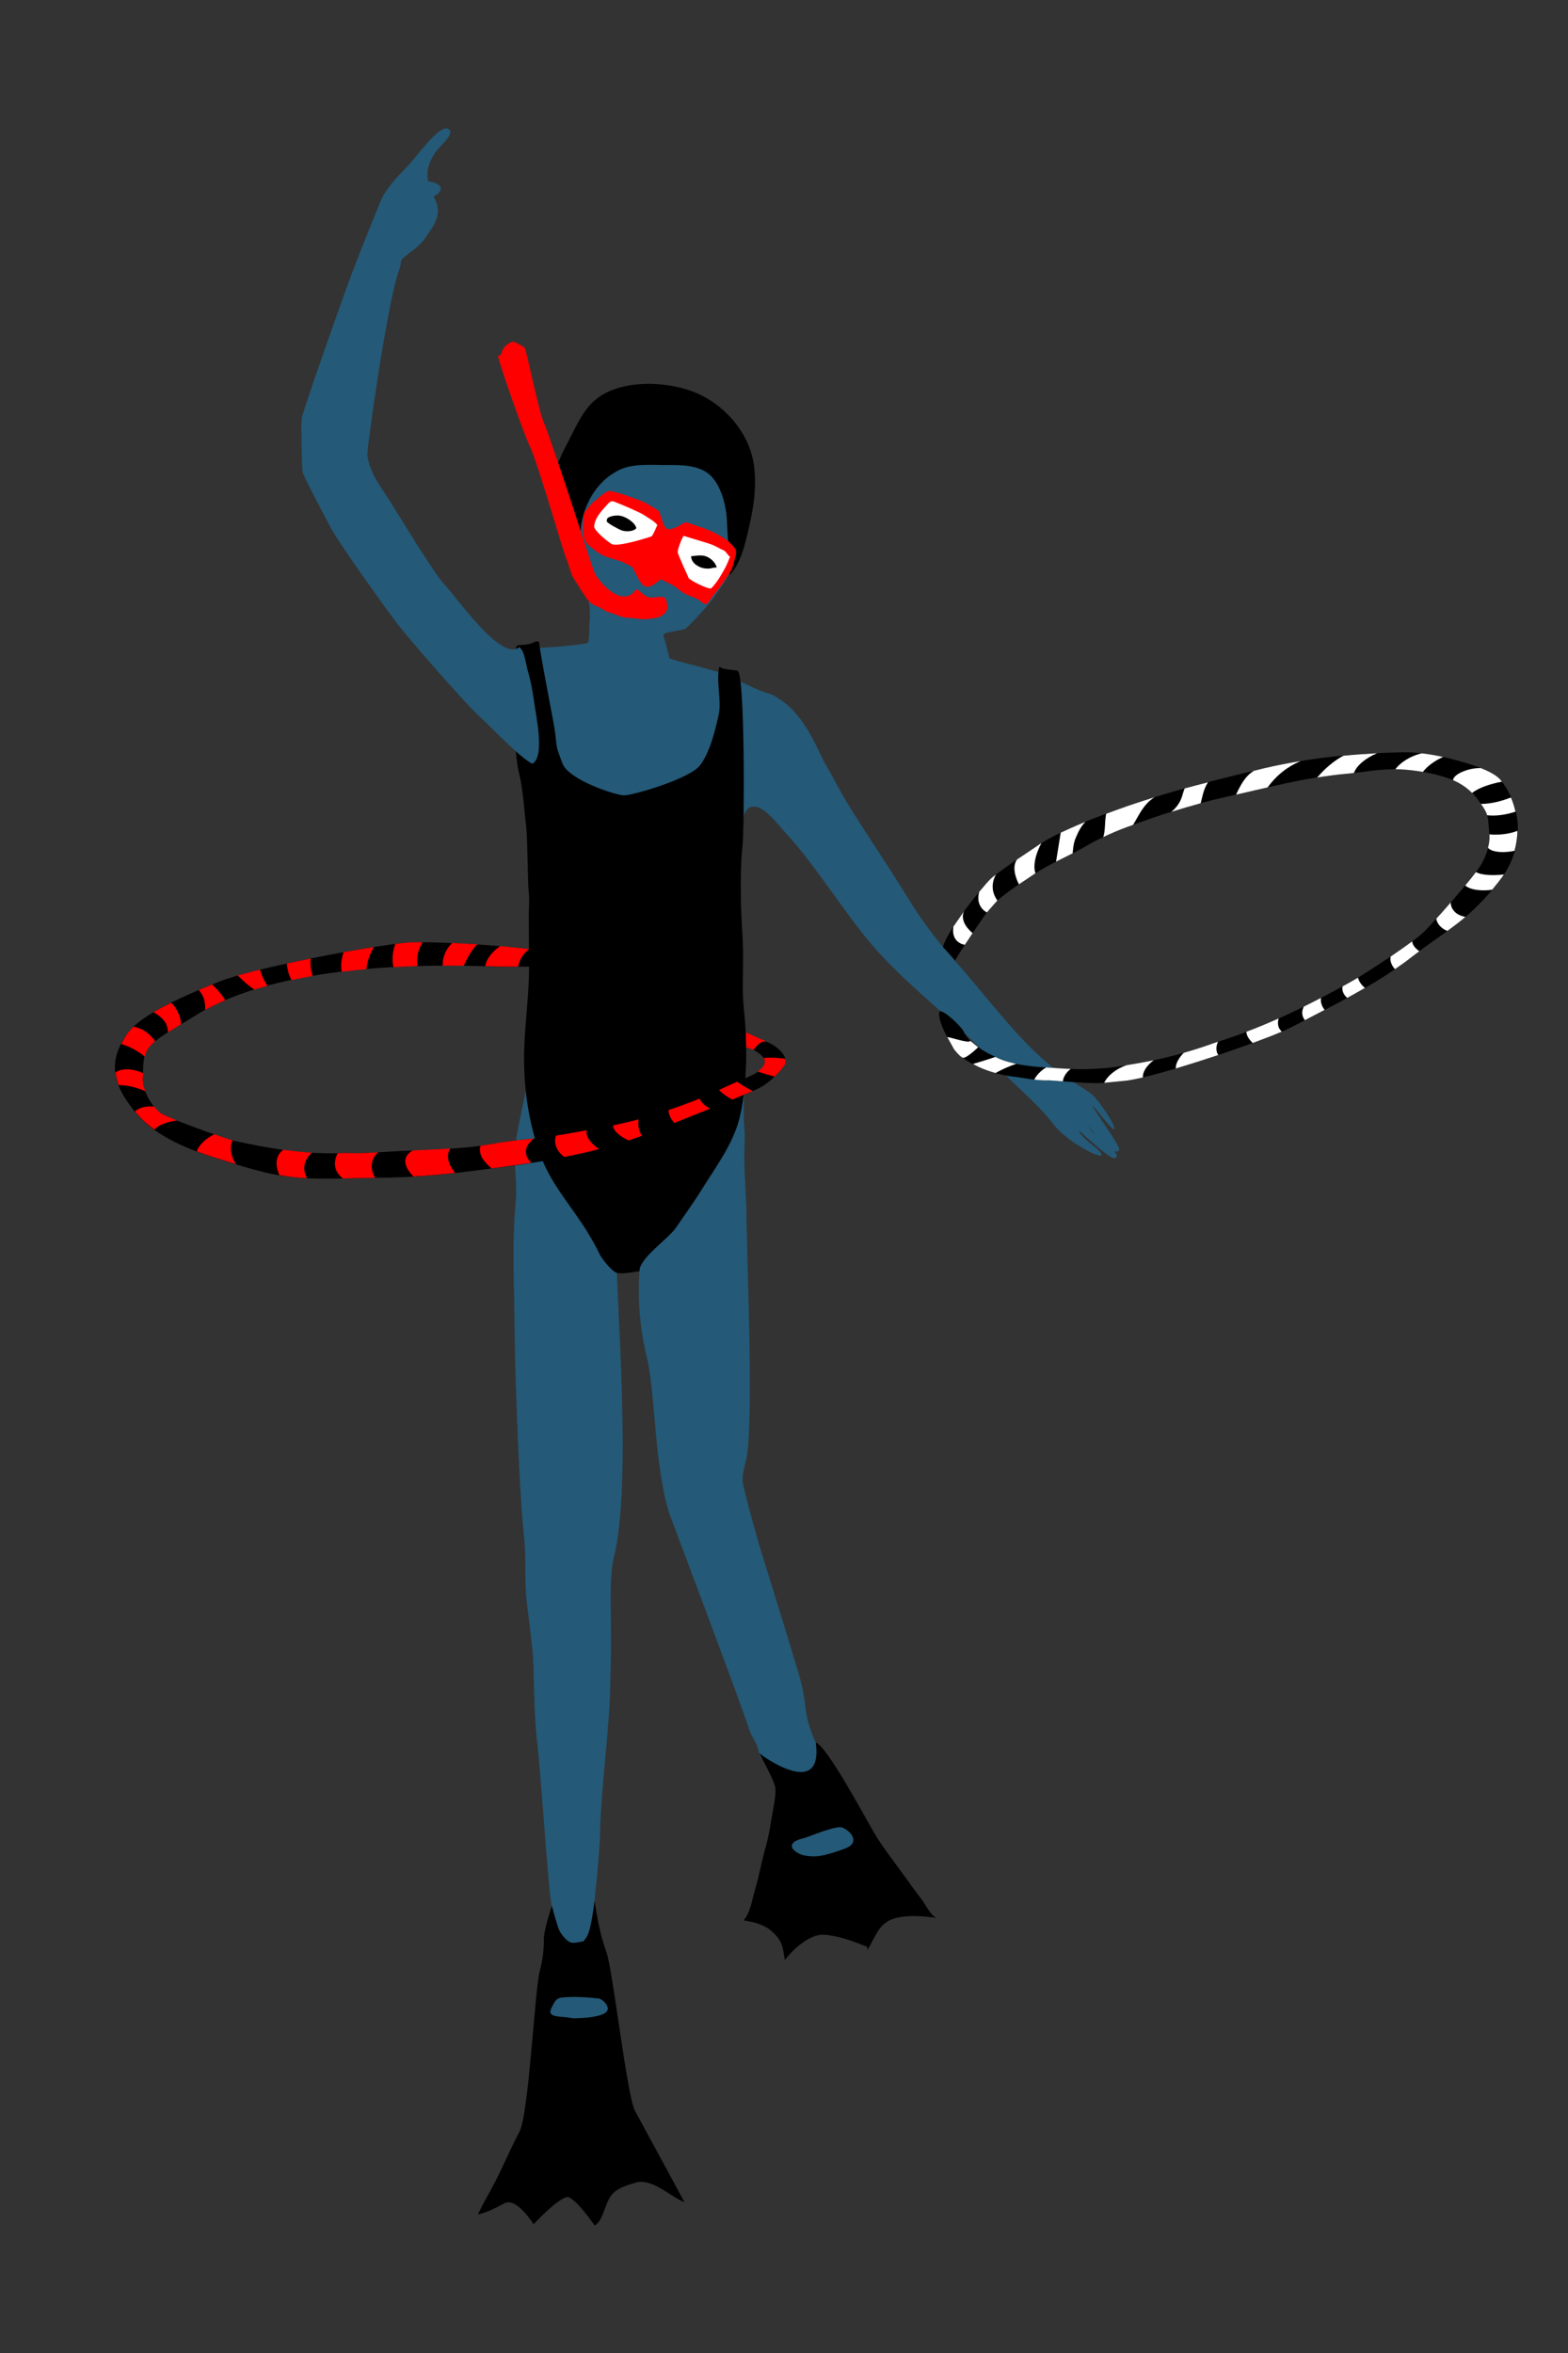 <?xml version="1.0" encoding="utf-8"?>
<!-- Generator: Adobe Illustrator 16.0.4, SVG Export Plug-In . SVG Version: 6.00 Build 0)  -->
<!DOCTYPE svg PUBLIC "-//W3C//DTD SVG 1.1//EN" "http://www.w3.org/Graphics/SVG/1.1/DTD/svg11.dtd">
<svg version="1.1" id="Ebene_1" xmlns="http://www.w3.org/2000/svg" xmlns:xlink="http://www.w3.org/1999/xlink" x="0px" y="0px"
	 width="283.46px" height="425.2px" viewBox="0 0 283.46 425.2" enable-background="new 0 0 283.46 425.2" xml:space="preserve">
<rect x="0" y="0" width="283.46" height="425.2" fill="#333333" stroke="none"/>
<g>
	<path fill="#245977" d="M101.183,200.011c1.758,1.576,3.187,4.061,4.42,6.03c1.594,2.553,2.863,5.213,3.658,8.154
		c1.112,4.113,2.181,8.156,2.178,12.406c0,8.863,2.844,41.725-0.485,54.941c-0.703,2.795-0.546,7.404-0.524,10.463
		c0.04,6.608,0.04,6.608-0.123,13.348c-0.166,7.028-1.659,18.261-1.821,25.463c-0.095,4.242-0.599,8.51-1.007,12.709
		c-0.281,2.9-1.128,5.72-1.277,8.549c-1.001-0.176-2.206-0.443-3.312-0.735c-1.712-0.446-1.233-0.553-1.677-2.063
		c-0.61-2.086-1.384-3.986-1.663-6.088c-0.674-5.105-1.824-23.434-2.458-28.529c-0.625-5.028-0.544-13.522-0.791-15.991
		c-0.308-3.071-0.72-6.272-1.08-9.215c-0.471-3.85-0.03-7.788-0.476-11.657c-0.899-7.836-1.685-30.35-1.734-38.312
		c-0.045-7.406-0.493-15.024,0.22-22.339c0.318-3.295-0.385-6.715-0.098-10.012c0.237-2.691,2.374-11.561,2.122-11.52
		L101.183,200.011z"/>
	<path fill="#245977" d="M129.129,201.089c-12.35,10.101-16.045,28.649-12.19,44.202c1.029,4.146,1.468,13.559,2.123,18.408
		c0.366,2.729,0.993,7.342,2.22,10.568c1.019,2.689,12.883,34.193,14.079,38.033c0.614,1.979,1.557,2.486,1.845,4.482
		c0.235,1.646,2.874,2.293,2.688,4.008c1.232,0.387,2.646-0.093,4.001,0.021c1.29,0.11,2.732,0.431,4.022,0.349
		c3.212-0.201,0.145-4.898-0.667-6.754c-2.168-4.958-1.22-6.391-2.776-11.676c-1.915-6.507-5.954-19.445-6.833-22.253
		c-0.799-2.54-3.142-11.083-3.359-12.618c-0.201-1.426,0.363-2.844,0.657-4.26c1.361-6.555,0.056-37.255,0.02-43.443
		c-0.022-3.719-0.38-7.344-0.402-11.008c-0.013-1.839,0.187-3.822-0.017-5.637c-0.137-1.207-0.089-4.855-0.036-6.195
		C134.255,197.449,130.403,200.044,129.129,201.089z"/>
	<path fill="#245977" d="M141.394,126.941c-1.376-1.645-2.658-1.579-4.065-2.181c-2.432-1.039-4.837-2.362-7.349-3.272
		c-1.619-0.584-8.384-2.152-8.995-2.579c-0.098-0.905-1.077-4.178-1.077-4.178c0.359-0.648,3.577-0.751,4.098-1.189
		c0.849-0.722,1.575-1.589,2.344-2.397c3.165-3.312,6.24-8.021,7.815-12.421c1.807-5.04,2.116-10.499,1.052-15.716
		c-1.059-5.179-4.956-8.204-9.358-10.432c-5.839-2.959-12.566-1.947-17.653,2.248c-5.155,4.256-7.696,9.62-7.038,16.691
		c0.293,3.156,1.019,6.34,2.234,9.256c0.443,1.062,1.225,2.04,1.792,2.996c0.659,1.113,0.808,2.324,1.055,3.595
		c0.31,1.581,0.504,3.501,0.323,5.163c-0.101,0.938,0.046,2.717-0.271,3.607c-0.093,0.26-5.963,0.82-7.302,0.84l-6.056,0.369
		c-1.425,1.303-2.421,0.016-4.042,0.358c-0.202,0.045-0.407,0.106-0.612,0.18c0.304,1.942,0.581,3.886,0.84,5.836
		c0.646,4.87,6.229,12.333,7.237,12.476c-0.11,1.221,0.586,2.652,0.828,3.855c0.256,1.273,0.719,2.781,0.884,3.979
		c0.172,1.255,0.283,2.66,0.452,3.808c0.202,1.394,0.563,2.288,1.015,3.546c0.908,2.528,2.172,3.918,3.819,5.943
		c0.631,0.777,1.145,1.913,2.02,2.484c1.206,0.793,2.901,0.438,4.29,0.434c2.913-0.01,7.216,0.831,9.793-0.641
		c2.977-1.696,6.052-4.342,8.428-6.848c2.34-2.462,5.066-2.432,6.55-5.438c1.76-3.566,8.037-10.438,7.745-14.816
		C142.053,130.428,141.609,129.004,141.394,126.941z"/>
	<path d="M95.148,149.635c-0.433-3.492-0.539-6.898-1.4-10.291c-0.928-3.665-1.527-22.555-0.155-22.73
		c1.066-0.137,1.688-0.027,2.707-0.441c0.646-0.267,0.469-0.391,1.163-0.174c-0.021,1.256,2.766,15.041,2.913,16.527
		c0.303,3.084,0.221,2.437,1.285,5.387c1.097,3.035,9.617,5.776,11.132,5.818c1.458,0.039,11.836-2.964,13.722-5.397
		c1.798-2.31,2.733-6.194,3.387-9.073c0.617-2.73-0.525-6.104,0.155-8.793c0.709,0.598,2.358,0.5,3.293,0.746
		c1.32,0.34,1.251,28.422,0.864,31.857c-0.338,3.021-0.298,6.114-0.279,9.232c0.021,3.444,0.377,6.783,0.4,10.289
		c0.018,3.183-0.209,6.505,0.133,9.661c0.667,6.188,0.639,13.124-0.614,19.087c-1.07,5.092-4.43,9.452-7.096,13.764
		c-1.41,2.283-3.039,4.495-4.594,6.786c-1.302,1.917-6.644,5.515-6.562,7.809c-1.44,0.19-3.504,0.64-4.351,0.194
		c-0.82-0.434-2.399-2.346-2.842-3.26c-0.595-1.242-1.239-2.375-1.954-3.574c-2.849-4.785-6.695-8.805-8.665-14.086
		c-2.067-5.531-3.018-11.401-3.053-17.455c-0.031-5.594,0.95-11.426,0.908-17.042c-0.024-2.958-0.036-5.917-0.054-8.872
		c-0.009-1.489,0.173-3.142-0.028-4.613C95.419,159.96,95.354,151.297,95.148,149.635z"/>
	<path d="M100.351,346.544c0.503,1.644,0.582,2.339,1.631,3.534c1.236,1.403,1.702,0.984,3.486,0.726
		c0.901-1.048,0.987-1.608,1.328-3.011c0.258-1.066,0.516-2.934,0.682-4.268c0.584,3.539,1.001,6.001,2.172,9.279
		c1.118,3.125,3.656,25.564,5.097,28.537c0,0,0,0,9.005,16.61c-2.767-1.132-5.929-4.45-8.928-3.522
		c-1.61,0.497-3.207,0.914-4.241,2.189c-1.321,1.63-1.437,4.486-3.061,5.55c-0.757-1.039-3.21-4.502-4.68-5.102
		c-1.354-0.555-6.387,4.86-6.387,4.86s-3.033-4.896-5.197-3.811c-1.927,0.971-2.89,1.576-4.877,2.05
		c1.786-3.626,1.214-2.239,3.087-5.831c1.562-2.995,2.807-6.094,4.444-9.145c1.664-3.102,2.76-25.471,3.644-28.935
		c0.501-1.975,0.763-3.575,0.752-5.683c-0.013-1.932,1.46-6.148,1.46-6.148L100.351,346.544z"/>
	<path d="M137.205,316.783c2.29,1.773,11.582,7.667,10.27-1.908c2.099,0.742,8.884,13.487,10.524,16.271
		c1.604,2.719,3.574,5.16,5.451,7.783c0.992,1.391,2.039,2.833,3.062,4.154c0.748,0.967,1.662,2.938,2.739,3.479
		c-2.344-0.324-4.812-0.523-7.06-0.033c-3.363,0.732-3.852,3.436-5.437,5.941c0.084-0.23,0.08-0.463-0.008-0.695
		c-2.477-0.975-5.085-1.988-7.853-2.17c-2.511-0.162-5.691,2.777-7.015,4.608c-0.344-2.371-0.462-3.57-2.412-5.278
		c-1.4-1.224-3.349-1.67-5.059-1.91c1.273-1.413,1.56-3.8,2.083-5.551c0.773-2.592,1.229-5.303,1.984-7.92
		c0.592-2.047,0.917-4.596,1.303-6.649c0.208-1.121,0.448-2.479,0.409-3.657C140.149,321.911,137.205,316.783,137.205,316.783z"/>
	<path d="M105.879,107.613c-0.084-3.215-2.175-6.667-3.468-9.471c-1.166-2.527-2.19-5.146-2.427-7.953
		c-0.293-3.486,0.748-6.67,2.32-9.59c1.42-2.635,2.73-5.929,4.904-7.981c4.632-4.375,14.013-3.825,19.227-1.364
		c5.148,2.43,9.246,7.461,9.909,13.154c0.406,3.476-0.063,7.033-0.774,10.139c-0.632,2.771-1.521,7.324-3.685,9.354
		c0.088-3.303-0.357-6.305-0.451-9.442c-0.08-2.768-0.905-6.352-2.843-8.386c-1.975-2.066-5.339-2.059-7.971-2.045
		c-2.856,0.012-6.157-0.326-8.677,0.896c-5.311,2.586-7.751,8.977-6.938,14.841c0.381,2.767,1.491,5.175,2.135,7.823
		C107.385,108.594,105.879,107.613,105.879,107.613"/>
	<path d="M110.069,79.416"/>
	<g>
		<path fill="#FF0000" d="M106.04,91.918c0.247,0.025,0.629-0.6,0.809-0.785c0.346-0.395,0.771-0.65,1.146-0.996
			c0.618-0.537,1.182-1.051,1.929-1.385c0.672-0.276,5.799,1.654,6.437,1.949c0.672,0.326,1.923,1.088,2.548,1.488
			c0.579,0.366,0.955,3.395,1.871,3.445c0.73,0.037,1.718-0.451,2.313-0.811c0.731-0.459,0.79-0.553,1.547-0.264
			c1.774,0.661,2.616,0.814,4.344,1.627c0.758,0.369,1.53,0.83,2.204,1.256c0.372,0.242,0.791,0.651,1.103,0.986
			c0.246,0.25,0.685,0.719,0.762,1.066c0.134,0.553-0.233,1.5-0.36,2.035c-0.202,0.822-0.401,1.496-0.902,2.182
			c-0.813,1.115-1.558,2.415-2.439,3.381c-0.401,0.438-0.753,1.002-1.111,1.501c-0.22,0.299-0.299,0.497-0.633,0.536
			c-0.353,0.056-0.505-0.121-0.775-0.35c-0.476-0.384-0.939-0.695-1.464-0.859c-0.682-0.232-1.423-0.521-2.013-0.904
			c-0.556-0.357-1.059-0.861-1.625-1.201c-0.585-0.332-1.689-0.812-2.264-1.158c-0.3,0.309-1.665,1.276-1.957,1.337
			c-0.904,0.161-1.258-0.153-1.822-0.935c-0.271-0.364-1.132-2.146-1.282-2.447c-0.153-0.305-1.229-0.711-1.547-0.9
			c-0.639-0.371-1.414-0.496-2.11-0.738c-0.703-0.248-1.553-0.42-2.17-0.811c-0.642-0.406-1.201-0.861-1.793-1.338
			c-0.598-0.492-1.098-0.979-1.251-1.772c-0.204-1.05-0.186-2.034-0.094-3.089c0.054-0.527,0.042-1.202,0.402-1.604
			C106.379,91.749,106.04,91.918,106.04,91.918z"/>
		<path fill="#FFFFFF" d="M117.713,96.949c0.219,0.076,1.017-1.861,1.116-2.08c-0.551-0.731-1.598-1.229-2.303-1.735
			c-0.828-0.573-4.074-1.913-4.844-2.224c-0.837-0.336-1.14-0.577-1.766,0.119c-1.067,1.186-2.315,2.398-2.506,4.028
			c-0.094,0.796,2.451,2.817,3.103,3.216C111.681,98.979,117.713,96.949,117.713,96.949z"/>
		<path fill="#FFFFFF" d="M123.578,96.832c-0.348,0.473-1.079,2.399-1.062,2.92c-0.001,0.483,1.88,4.361,1.95,4.656
			c0.11,0.419,3.765,2.209,4.097,1.895c0.635-0.59,1.307-1.557,1.755-2.326c0.393-0.696,0.829-1.373,1.134-2.109
			c0.15-0.328,0.282-0.672,0.408-0.991c0.206-0.454,0.179-0.108-0.119-0.459c-0.204-0.218-0.405-0.528-0.597-0.731
			c-0.253-0.281-0.619-0.349-0.9-0.503c-0.757-0.431-1.532-0.811-2.408-1.063C127.073,97.901,123.578,96.832,123.578,96.832z"/>
		<path d="M124.938,100.514c0.031,1.018,0.797,1.596,1.623,1.969c0.477,0.219,1.048,0.27,1.539,0.262
			c0.469-0.003,1.017-0.262,1.469-0.18c-0.243-1.016-1.209-1.832-2.133-2.096C126.595,100.221,125.078,100.521,124.938,100.514z"/>
		<path d="M109.722,94.082c-0.325,0.142,0.881,0.86,1.115,0.974c0.495,0.254,1.026,0.599,1.56,0.789
			c0.688,0.251,2.128,0.25,2.644-0.404c-0.271-1.09-1.96-2.106-2.979-2.256c-0.619-0.087-1.458,0.017-2.005,0.292
			C109.598,93.707,109.722,94.082,109.722,94.082z"/>
	</g>
	<path fill="#FF0000" d="M110.196,106.754"/>
	<path fill="#FF0000" d="M118.376,111.689c0.852-0.01,2.262-0.89,2.248-1.837c-0.027-0.649-0.006-1.4-0.514-1.87
		c-0.3-0.271-1.613,0.004-2.396,0.006c-1.325,0.035-2.448-1.902-2.783-1.415c-2.449,3.495-6.776-1.499-7.464-3.132
		c-0.672-1.553-6.725-21.042-9.391-27.732c-0.705-1.766-2.946-12.435-3.184-12.811c-0.162-0.238-1.989-1.273-2.233-1.161
		c-2.605,1.013-1.548,2.742-2.641,2.524c-0.048,0.593,4.533,13.845,5.757,16.365c1.423,2.939,6.054,19.104,6.578,20.295
		c0.645,1.41,0.714,2.723,1.602,3.992c0.743,1.066,1.949,3.282,2.893,4.094c0.57,0.484,1.439,0.619,2.032,1.045
		c0.667,0.479,1.097,0.556,1.817,0.789c0.709,0.242,1.401,0.576,2.137,0.723c0.613,0.115,1.313,0.063,1.895,0.169
		c1.242,0.204,2.002,0.169,2.002,0.169"/>
	<path fill="#245977" d="M152.288,330.25c0.82,0.327,1.933,1.195,1.978,2.184c0.053,1.127-1.373,1.564-2.162,1.842
		c-1.316,0.463-2.565,0.885-3.956,1.1c-0.93,0.137-2.192,0.072-3.112-0.185c-0.583-0.159-1.978-0.917-1.89-1.683
		c0.096-0.833,1.539-1.201,2.152-1.344C146.195,331.949,151.113,329.779,152.288,330.25z"/>
	<g>
		<path d="M136.651,196.906c2.772-1.238,4.644-3.682,5.147-4.422c1.403-2.086-4.096-5.721-5.833-4.221
			c-0.237,0.426-1.096,0.81-0.559,1.057c5.654,2.593,1.739,4.564-0.916,5.611c-2.543,1.012-5.945,2.798-8.626,3.842
			c-5.623,2.188-11.789,4.191-17.885,5.141c-3.066,0.48-5.647,1.08-8.74,1.507c-3.24,0.442-6.66,0.63-9.808,1.216
			c-5.443,1.01-11.229,1.092-16.979,1.352c-3.15,0.135-6.437,0.501-9.551,0.383c-2.719-0.107-7.434,0.686-20.566-2.229
			c-1.783-0.389-12.514-4.32-13.399-5.025c-1.688-1.375-3.322-4.48-3.138-6.215c0.166-1.725-0.16-3.941,1.023-5.525
			c1.405-1.904,5.871-4.166,8.015-5.57c16.685-10.812,48.49-9.352,54.973-9.142c2.931,0.085,5.933-0.156,8.776,0.245
			c0.881,0.129,3.5,0.898,4.182,0.488c0.53-0.326,0.784-1.674,1.366-2.18c-4.269-2.047-25.473-3.238-30.44-2.887
			c-5.726,0.404-27.626,4.498-33.972,7.018c-10.959,4.33-15.128,7.155-16.764,9.5c-1.54,2.186-2.464,4.533-2.102,7.08
			c0.389,2.604,1.594,4.465,3.38,6.787c3.029,3.948,8.649,6.636,14.228,8.357c5.075,1.57,9.696,3.25,15.174,3.713
			c4.92,0.397,9.87,0.076,14.755,0.038c4.938-0.03,9.899-0.376,14.717-0.962c11.421-1.391,23.4-2.833,33.552-6.86
			C123.663,202.231,134.434,197.904,136.651,196.906z"/>
		<g>
			<path fill="#FF0000" d="M136.98,193.63c0.631,0.219,1.281,0.406,1.865,0.588c0.397,0.109,0.797,0.216,1.193,0.329
				c0.911-0.883,1.53-1.699,1.79-2.078c0.224-0.34,0.252-0.719,0.168-1.104c-1.255-0.256-2.584-0.297-3.919-0.199
				C138.587,192.087,137.963,192.934,136.98,193.63z"/>
			<path fill="#FF0000" d="M120.846,200.6c0.032,0.816,0.423,1.627,1.057,2.318c2.169-0.863,4.407-1.764,6.484-2.594
				c-0.895-0.452-1.614-1.066-1.914-1.812c-0.191,0.076-0.391,0.17-0.576,0.243C124.257,199.393,122.562,200.014,120.846,200.6z"/>
			<path fill="#FF0000" d="M113.624,206.084c0.814-0.271,1.633-0.541,2.43-0.847c-0.15-0.231-0.289-0.478-0.39-0.733
				c-0.286-0.747-0.324-1.496-0.226-2.242c-1.527,0.42-3.057,0.777-4.601,1.101C110.801,204.354,112.129,205.371,113.624,206.084z"
				/>
			<path fill="#FF0000" d="M102.021,209.062c2.124-0.415,4.229-0.884,6.291-1.419c-1.436-0.938-2.548-2.321-2.237-3.412
				c-1.876,0.33-3.632,0.691-5.554,0.98C100.011,206.532,100.666,208.115,102.021,209.062z"/>
			<path fill="#FF0000" d="M74.767,212.596c2.525-0.148,5.033-0.36,7.505-0.65c-1.16-1.424-1.751-3.056-0.866-4.4
				c-2.257,0.139-4.522,0.243-6.799,0.338C72.466,209.088,73.168,211.062,74.767,212.596z"/>
			<path fill="#FF0000" d="M60.806,211.52c0.256,0.565,0.657,1.039,1.176,1.422c1.952-0.038,3.897-0.09,5.838-0.113
				c-0.947-1.551-0.861-3.501,0.585-4.609c-1.834,0.121-3.681,0.207-5.481,0.141c-0.522-0.027-1.138-0.011-1.872,0.006
				C60.533,209.347,60.348,210.473,60.806,211.52z"/>
			<path fill="#FF0000" d="M50.529,212.353c1.021,0.183,2.06,0.326,3.145,0.425c0.603,0.038,1.224,0.079,1.833,0.117
				c-0.235-0.423-0.404-0.865-0.476-1.327c-0.164-1.249,0.349-2.394,1.375-3.278c-1.438-0.09-3.143-0.25-5.18-0.531
				C49.705,208.811,49.763,210.76,50.529,212.353z"/>
			<path fill="#FF0000" d="M35.574,208.049c0.969,0.372,1.938,0.711,2.917,1.013c1.423,0.443,2.812,0.882,4.189,1.308
				c-0.933-1.327-1.224-2.99-0.641-4.322c-0.678-0.182-1.889-0.58-3.318-1.087C37.263,205.704,35.938,206.898,35.574,208.049z"/>
			<path fill="#FF0000" d="M26.851,189.363c0.277-0.379,0.708-0.776,1.183-1.182c-0.556-0.854-1.33-1.636-2.417-2.172
				c-0.468-0.225-0.962-0.385-1.471-0.495c-0.48,0.458-0.863,0.894-1.163,1.317c-0.412,0.6-0.765,1.213-1.075,1.836
				c1.541,0.402,3.169,1.348,4.267,2.277C26.307,190.382,26.494,189.844,26.851,189.363z"/>
			<path fill="#FF0000" d="M38.361,177.891c-0.85,0.35-1.676,0.687-2.449,1.023c0.985,1.014,1.224,2.298,1.172,3.584
				c1.151-0.637,2.379-1.218,3.634-1.76C40.137,179.727,39.249,178.784,38.361,177.891z"/>
			<path fill="#FF0000" d="M47.012,175.213c-1.463,0.361-2.833,0.717-4.024,1.053c0.901,0.914,1.84,1.802,2.988,2.551
				c0.776-0.239,1.577-0.465,2.38-0.678C47.733,177.205,47.269,176.223,47.012,175.213z"/>
			<path fill="#FF0000" d="M67.612,171.124c-1.68,0.265-3.546,0.585-5.515,0.94c0,0-0.007,0.018-0.005,0.029
				c-0.326,1.068-0.561,2.338-0.309,3.506c1.511-0.182,3.003-0.342,4.47-0.472C66.381,173.75,66.835,172.377,67.612,171.124z"/>
			<path fill="#FF0000" d="M86.286,170.651c-1.578-0.104-3.108-0.185-4.554-0.247c-1.17,1.146-1.793,2.675-1.682,4.093
				c1.358-0.01,2.621-0.013,3.788,0.008C84.482,173.203,85.139,171.689,86.286,170.651z"/>
			<path fill="#FF0000" d="M95.708,171.506c-1.676-0.197-3.453-0.379-5.282-0.535c-0.288,0.199-0.568,0.404-0.818,0.617
				c-0.911,0.816-1.745,1.879-1.876,2.996c0.847,0.023,1.578,0.043,2.102,0.062c1.273,0.04,2.561,0.021,3.84,0.014
				C93.891,173.445,94.556,172.283,95.708,171.506z"/>
			<path fill="#FF0000" d="M76.411,170.263c-1.114-0.003-2.039,0.013-2.681,0.059c-0.59,0.046-1.362,0.126-2.257,0.241
				c-0.532,1.347-0.63,2.867-0.352,4.206c1.502-0.083,2.958-0.149,4.362-0.19C75.224,173.198,75.549,171.583,76.411,170.263z"/>
			<path fill="#FF0000" d="M56.167,173.196c-1.457,0.298-2.901,0.603-4.311,0.911c0.007,0.111,0.007,0.229,0.022,0.33
				c0.106,0.829,0.338,1.809,0.826,2.661c1.261-0.276,2.551-0.507,3.828-0.735C56.214,175.364,56.034,174.248,56.167,173.196z"/>
			<path fill="#FF0000" d="M32.618,184.182c-0.219-0.906-0.646-1.791-1.285-2.59c-0.123-0.143-0.254-0.276-0.374-0.402
				c-1.221,0.602-2.298,1.174-3.222,1.722c0.309,0.163,0.6,0.341,0.859,0.535c0.642,0.481,1.227,1.056,1.483,1.705
				c0.102,0.259,0.241,0.69,0.234,1.069c0.048,0.027,0.094,0.062,0.078,0.117c-0.021,0.07-0.042,0.145-0.054,0.221
				c0.783-0.508,1.601-0.988,2.362-1.439C32.703,184.809,32.688,184.495,32.618,184.182z"/>
			<path fill="#FF0000" d="M25.874,193.926c-1.58-0.764-3.8-1.031-4.993-0.133c0.005,0.045-0.003,0.08,0.005,0.129
				c0.121,0.777,0.315,1.49,0.569,2.168c0.188-0.015,0.38-0.006,0.565,0c1.451,0.099,2.954,0.523,4.258,1.109
				c-0.337-0.85-0.512-1.672-0.459-2.309C25.859,194.581,25.874,194.258,25.874,193.926z"/>
			<path fill="#FF0000" d="M28.977,201.103c-0.371-0.294-0.74-0.698-1.083-1.133c-1.134-0.103-2.266,0.019-3.13,0.584
				c-0.143,0.089-0.255,0.188-0.368,0.29c0.949,1.208,2.151,2.29,3.511,3.264c0.144-0.146,0.312-0.29,0.504-0.426
				c0.998-0.664,2.278-1.061,3.626-1.203C30.446,201.851,29.24,201.319,28.977,201.103z"/>
			<path fill="#FF0000" d="M87.383,209.572c0.401,0.564,0.922,1.08,1.484,1.559c2.399-0.312,4.807-0.648,7.202-1.025
				c-0.428-0.4-0.77-0.848-0.909-1.357c-0.341-1.203,0.323-2.229,1.374-3.02c-2.391,0.256-4.804,0.471-7.075,0.895
				c-0.858,0.162-1.721,0.291-2.596,0.404C86.633,207.846,86.774,208.709,87.383,209.572z"/>
			<path fill="#FF0000" d="M132.372,198.695c1.568-0.646,2.88-1.184,3.697-1.531c-0.993-0.533-1.953-1.086-2.827-1.697
				c-1.037,0.447-2.146,0.974-3.261,1.493C130.607,197.634,131.471,198.21,132.372,198.695z"/>
		</g>
		<path fill="#FF0000" d="M136.245,189.709c0,0,1.023-1.722,2.305-1.486l-3.702-1.664l0.047,2.682L136.245,189.709z"/>
	</g>
	<path fill="#245977" d="M96.537,126.68c-0.262-1.847-0.587-3.656-1.128-5.486c-0.335-1.127-0.581-3.711-1.56-4.258
		c-3.197,2.742-11.311-9.049-13.361-11.146c-1.886-1.926-8.195-12.406-9.901-15.084c-1.785-2.795-3.778-5.231-4.184-8.541
		c-0.104-0.844,3.59-27.523,5.779-33.479c0.606-1.649-0.126-1.39,1.062-2.353c1.128-0.914,2.679-1.952,3.503-3.136
		c1.95-2.813,3.321-4.515,1.729-7.564c-0.025-0.052-0.041-0.096-0.069-0.147c0.35-0.263,0.758-0.312,1.047-0.772
		c0.276-0.446,0.348-0.886-0.074-1.25c-0.319-0.279-0.822-0.476-1.24-0.569c-0.137-0.029-0.475-0.085-0.75-0.167
		c-0.356-1.81,0.09-3.34,1.326-5.205c0.527-0.794,3.188-3.083,2.635-3.945c-1.33-2.062-5.95,4.708-7.942,6.739
		c-1.827,1.865-3.736,3.869-4.688,6.217c-2.081,5.13-4.351,10.691-6.328,16.174c-1.19,3.305-7.039,19.764-7.845,22.842
		c-0.139,0.529-0.013,8.893,0.173,9.813c0.116,0.572,3.393,6.907,5.104,10.064c1.713,3.157,10.12,14.833,12.193,17.53
		c2.005,2.602,12.065,14.159,14.741,16.592c1.964,1.79,7.333,7.438,9.458,8.463C98.53,136.828,96.96,129.666,96.537,126.68z"/>
	<path fill="#245977" d="M108.325,361.039c0.033,0.039,0.062,0.078,0.094,0.117c-2.168-0.252-4.549-0.429-6.81-0.203
		c-1.06,0.106-1.313,0.714-1.785,1.607c-0.462,0.879-0.563,1.464,0.517,1.721c0.639,0.154,1.286,0.162,1.928,0.22
		c0.558,0.051,1.059,0.226,1.641,0.203c1.4-0.05,2.68-0.095,4.013-0.406c0.62-0.138,1.872-0.424,1.949-1.315
		c0.058-0.654-0.922-1.716-1.54-1.801"/>
	<path fill="#245977" d="M139.403,125.525c5.88,2.598,8.271,9.883,9.842,12.608c2.373,4.106,2.357,4.469,4.868,8.487
		c3.25,5.203,6.679,10.193,9.883,15.421c2.503,4.088,5.179,7.748,8.426,11.341c5.589,6.188,11.432,14.377,17.913,19.529
		c2.741,2.18,4.06,2.757,6.82,4.643c1.326,0.904,4.531,5.808,4.285,6.443c-0.246,0.631-4.058-4.757-3.855-4.075
		c0.224,0.751,4.814,6.923,4.765,7.856c-1.01,1.483-4.355-2.747-5.675-4.307c1.176,2.225,6.999,5.33,4.693,5.852
		c-1.462-0.484-5.139-4.047-6.303-4.986c0.235,1.264,4.318,3.643,4.093,4.415c-0.453,0.587-6.358-2.519-8.669-5.526
		c-3.24-4.216-7.015-6.951-10.513-10.865c-6.506-7.275-14.819-13.242-21.47-20.617c-5.37-5.959-10.937-15.307-16.607-21.381
		c-1.756-1.879-4.666-6.039-6.859-4.119c-1.285,1.124,0.467-4.688,1.02-6.295c0.682-1.985,0.979-6.056,2.423-7.42"/>
	<g>
		<g>
			<path d="M189.562,195.211c-2.073,0.125-4.507-0.45-6.523-0.685c-2.109-0.24-4.454-0.954-6.108-1.729
				c-1.848-0.86-3.136-1.646-4.271-2.931c-0.377-0.424-1.078-1.851-1.712-3.031c-0.723-1.349-1.479-3.496-1.072-4.122
				c0.925-0.088,3.915,2.827,4.262,3.561c0.394,0.826,0.747,1.228,1.15,1.688c1.298,1.473,5.106,3.511,7.868,4.158
				c2.838,0.672,5.886,0.756,8.953,0.969c2.94,0.213,6.436,0.136,9.593-0.295c5.787-0.787,11.733-2.15,17.037-4.053
				c3.433-1.23,10.576-2.984,25.698-11.457c2.183-1.22,11.111-7.023,12.982-8.885c2.022-2.016,9.091-10.029,10.261-12.042
				c1.079-1.842,1.821-3.945,1.548-5.885c-0.145-1.082-0.078-2.261-0.436-3.319c-0.268-0.822-0.958-1.724-1.514-2.513
				c-1.256-1.78-2.964-3.175-5.766-4.106c-2.501-0.826-5.366-1.351-8.213-1.502c-3.432-0.193-6.662,0.506-10.035,0.801
				c-7.376,0.649-14.337,2.559-21.325,4.096c-6.468,1.443-12.361,3.354-18.273,5.546c-2.688,0.993-5.28,2.204-7.549,3.542
				c-2.292,1.338-4.782,2.394-7.074,3.672c-2.268,1.273-4.396,2.802-6.463,4.242c-1.001,0.709-1.839,1.465-2.811,2.201
				c-0.608,0.475-4.602,6.365-6.688,9.702c-0.723,1.149-0.507,0.986-0.46,0.773c0.047-0.212-2.127-2.442-2.127-2.442
				s-0.132-0.272,0.947-2.215c2.105-3.791,6.906-9.508,7.66-10.139c2.233-1.879,4.936-3.58,7.431-5.338
				c4.681-3.298,11.376-5.75,17.432-7.863c7.765-2.7,16.225-4.79,24.464-6.759c7.98-1.894,16.654-2.763,25.185-2.903
				c3.7-0.066,7.452,0.777,10.729,1.723c2.396,0.691,5.768,1.817,6.967,3.321c3.983,4.96,4.136,12.015,0.354,17.339
				c-1.58,2.215-3.54,4.457-5.775,6.506c-3.181,2.926-7.145,5.295-10.645,8.059c-6.055,4.805-14.111,8.725-21.709,12.684
				c-4.74,2.461-25.227,9.33-30.311,9.737c-1.656,0.134-3.48,0.413-5.136,0.415C196.118,195.74,189.562,195.211,189.562,195.211z"/>
			<g>
				<path fill="#FFFFFF" d="M193.927,154.189c0,0,0.035-1.598,0.509-2.707c0.437-1.026,0.892-2.059,1.775-2.975
					c-1.87,0.736-4.459,1.961-4.459,1.961l-0.839,5.233L193.927,154.189z"/>
				<path fill="#FFFFFF" d="M204.837,149.057c1.09-1.774,1.822-3.683,3.86-4.988c-1.602,0.496-3.178,1.004-4.732,1.541
					c-1.311,0.455-2.655,0.941-3.983,1.436c-0.048,0.176-0.076,0.363-0.097,0.551c-0.171,1.158-0.065,2.453-0.432,3.654
					c1.358-0.642,2.763-1.243,4.213-1.776C204.044,149.328,204.44,149.197,204.837,149.057z"/>
				<path fill="#FFFFFF" d="M218.337,141.43c0.016-0.033,0.04-0.055,0.063-0.076c-1.419,0.371-2.84,0.723-4.241,1.117
					c-0.217,0.51-0.329,1.028-0.504,1.54c-0.274,0.816-0.766,1.646-1.53,2.366c-0.113,0.107-0.248,0.219-0.376,0.326
					c1.745-0.548,3.517-1.066,5.312-1.559C217.382,143.891,217.571,142.619,218.337,141.43z"/>
				<path fill="#FFFFFF" d="M233.221,138.5c0.592-0.369,1.236-0.688,1.907-0.973c-2.271,0.369-4.515,0.809-6.699,1.323
					c-0.595,0.146-1.189,0.294-1.785,0.44c-0.459,0.305-0.869,0.646-1.228,1.039c-0.898,1.033-1.441,2.146-1.963,3.264
					c1.9-0.436,3.798-0.875,5.709-1.315C230.179,140.898,231.444,139.576,233.221,138.5z"/>
				<path fill="#FFFFFF" d="M244.76,139.68c0.491-1.373,2.123-2.689,4.179-3.57c-2.027,0.111-4.046,0.254-6.058,0.446
					c-0.172,0.093-0.362,0.182-0.53,0.284c-1.395,0.856-2.528,1.818-3.505,2.857c-0.242,0.257-0.479,0.534-0.724,0.797
					c1.697-0.266,3.417-0.506,5.143-0.662C243.771,139.793,244.257,139.74,244.76,139.68z"/>
				<path fill="#FFFFFF" d="M268.792,147.152c0.022,0.049,0.032,0.105,0.05,0.162c1.707,0.193,3.514-0.117,5.133-0.646
					c-0.203-0.873-0.465-1.739-0.832-2.564c-1.67,0.648-3.51,1.162-5.412,1.161C268.155,145.884,268.591,146.536,268.792,147.152z"
					/>
				<path fill="#FFFFFF" d="M269.001,153.192c0.453,0.604,1.781,0.821,3.006,0.771c0.576-0.025,1.203-0.098,1.791-0.227
					c0.314-1.189,0.516-2.395,0.525-3.603c-0.654,0.263-1.42,0.446-2.17,0.559c-0.91,0.124-1.942,0.189-2.896,0.077
					C269.324,151.562,269.219,152.383,269.001,153.192z"/>
				<path fill="#FFFFFF" d="M269.749,160.775c0.685-0.814,1.33-1.631,1.914-2.445c0.063-0.098,0.13-0.209,0.208-0.313
					c-0.922,0.11-1.861,0.142-2.661,0.099c-0.854-0.042-1.826-0.199-2.384-0.531c-0.51,0.678-1.185,1.514-1.945,2.424
					C265.8,160.829,267.885,161.053,269.749,160.775z"/>
				<path fill="#FFFFFF" d="M261.653,168.221c1.119-0.82,2.237-1.652,3.266-2.535c-0.561-0.104-1.077-0.284-1.51-0.568
					c-0.812-0.571-1.135-1.29-1.158-2.037c-0.902,1.051-1.795,2.055-2.601,2.931C259.764,166.896,260.524,167.783,261.653,168.221z"
					/>
				<path fill="#FFFFFF" d="M252.183,175.128c1.066-0.725,2.093-1.466,3.061-2.233c0.442-0.35,0.906-0.673,1.343-1.006
					c-0.744-0.506-1.259-1.158-1.29-1.781c-1.114,0.828-2.495,1.785-3.898,2.742C251.249,173.627,251.548,174.443,252.183,175.128z"
					/>
				<path fill="#FFFFFF" d="M242.703,178.244c-0.151,0.733,0.162,1.49,0.849,2.075c1.08-0.592,2.151-1.193,3.206-1.802
					c-0.657-0.521-1.093-1.17-1.266-1.856c-0.435,0.269-0.793,0.474-1.056,0.622C243.835,177.624,243.278,177.928,242.703,178.244z"
					/>
				<path fill="#FFFFFF" d="M235.839,184.277c0.019,0.027,0.042,0.04,0.055,0.071c1.192-0.617,2.381-1.233,3.576-1.863
					c-0.555-0.682-0.756-1.405-0.674-2.161c-1.083,0.57-2.116,1.084-3.107,1.577C235.306,182.691,235.297,183.529,235.839,184.277z"
					/>
				<path fill="#FFFFFF" d="M226.471,188.465c2.046-0.748,3.871-1.456,5.253-2.051c-0.221-0.209-0.408-0.441-0.522-0.706
					c-0.235-0.555-0.221-1.128-0.03-1.685c-2.27,1.016-4.188,1.794-5.853,2.424C225.334,187.111,225.778,187.827,226.471,188.465z"
					/>
				<path fill="#FFFFFF" d="M214.001,190.244c-0.705,0.721-1.222,1.51-1.402,2.296c-0.037,0.176-0.039,0.353-0.049,0.539
					c2.453-0.733,5.106-1.573,7.696-2.438c-0.11-0.153-0.207-0.325-0.247-0.509c-0.198-0.628-0.095-1.277,0.203-1.891
					c-0.537,0.176-1.044,0.339-1.464,0.498C217.208,189.285,215.62,189.784,214.001,190.244z"/>
				<path fill="#FFFFFF" d="M199.618,195.664c1.209-0.098,2.449-0.257,3.605-0.349c0.795-0.063,1.964-0.289,3.396-0.623
					c-0.098-0.991,0.715-2.193,1.936-3.103c-1.619,0.34-3.236,0.629-4.857,0.891C201.92,193.015,200.213,194.354,199.618,195.664z"
					/>
				<path fill="#FFFFFF" d="M187.453,194.338c-0.19,0.24-0.345,0.49-0.486,0.752c0.886,0.101,1.779,0.166,2.596,0.121
					c0,0,1.125,0.083,2.58,0.191c0.074-0.795,0.6-1.611,1.419-2.25c-0.482-0.021-0.985-0.029-1.453-0.064
					c-1.005-0.069-1.995-0.131-2.995-0.197C188.401,193.31,187.844,193.849,187.453,194.338z"/>
				<path fill="#FFFFFF" d="M183.715,192.232c-0.199-0.038-0.383-0.071-0.56-0.113c-1.299-0.309-2.339-0.68-3.218-1.137
					c-1.31,0.466-2.673,0.867-4.035,1.274c0.322,0.181,0.65,0.362,1.028,0.54c0.863,0.41,1.923,0.788,3.03,1.102
					C181.113,193.256,182.377,192.68,183.715,192.232z"/>
				<path fill="#FFFFFF" d="M271.504,141.25c-0.058-0.086-0.119-0.174-0.194-0.259c-0.688-0.866-2.099-1.597-3.621-2.198
					c-0.787-0.016-1.622,0.107-2.352,0.32c-1.214,0.356-2.567,1.028-2.662,1.866c1.439,0.614,2.535,1.402,3.441,2.301
					C267.394,142.303,269.453,141.641,271.504,141.25z"/>
				<path fill="#FFFFFF" d="M260.884,136.784c-1.249-0.277-2.545-0.507-3.846-0.657c-2.061,0.447-3.952,1.708-4.775,2.872
					c0.344,0.001,0.691,0.012,1.037,0.032c1.312,0.07,2.633,0.227,3.93,0.454C257.938,138.521,259.317,137.473,260.884,136.784z"/>
			</g>
		</g>
		<path fill="#FFFFFF" d="M171.27,187.441c-0.132-0.251,3.859,1.195,4.145,0.657l1.409,1.144c0,0-2.219,2.161-2.809,1.882
			c-0.585-0.278-1.542-1.507-1.542-1.507S171.401,187.695,171.27,187.441z"/>
		<path fill="#FFFFFF" d="M188.264,152.344c0,0-1.831,3.233-1.083,5.459l-2.976,1.992c0,0-1.564-2.775-0.367-4.469L188.264,152.344z
			"/>
		<path fill="#FFFFFF" d="M180.044,158.051c0,0-1.494,2.254,0.258,4.666l-1.9,2.157c0,0-2.126-0.973-1.393-3.705
			c0,0,0.496-0.587,1.271-1.495C179.312,158.465,180.044,158.051,180.044,158.051z"/>
		<path fill="#FFFFFF" d="M174.284,164.656c0,0-1.074,1.758,1.539,3.961l-1.395,2.111c0,0-2.553-0.282-2.071-3.296L174.284,164.656z
			"/>
	</g>
</g>
</svg>
